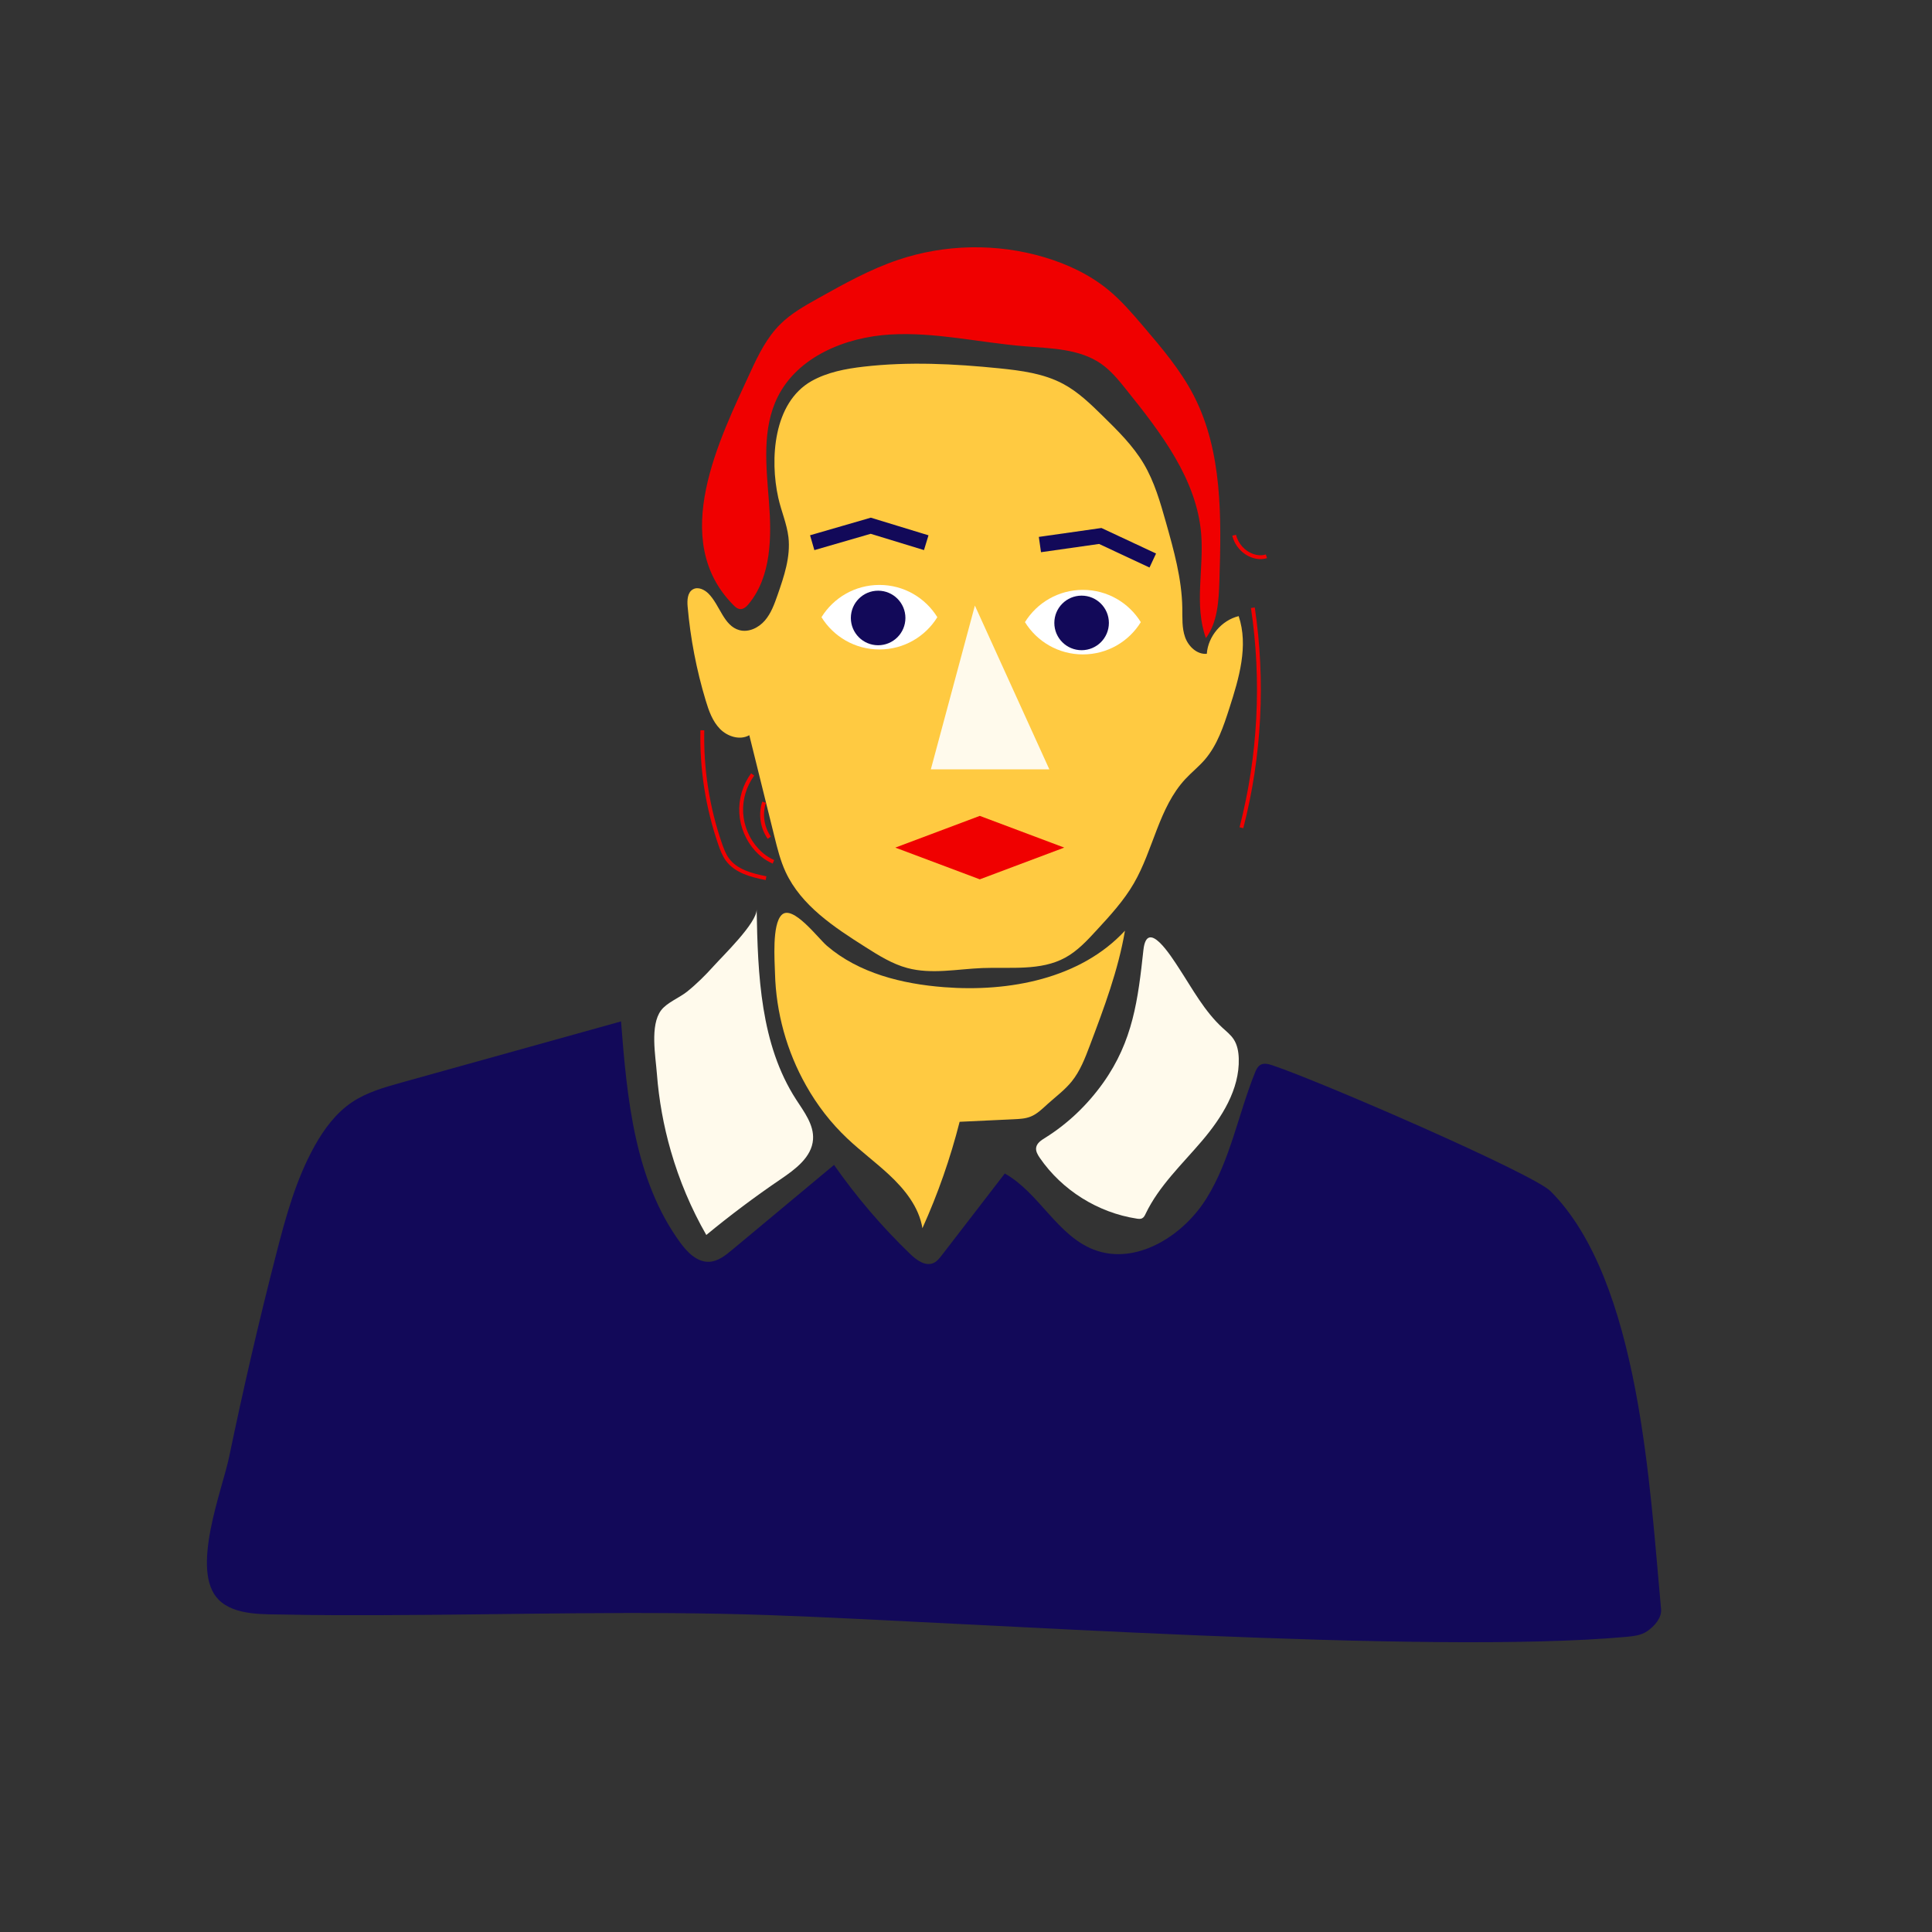 <?xml version="1.0" encoding="utf-8"?>
<!-- Generator: Adobe Illustrator 28.1.0, SVG Export Plug-In . SVG Version: 6.00 Build 0)  -->
<svg version="1.1" id="Calque_1" xmlns="http://www.w3.org/2000/svg" xmlns:xlink="http://www.w3.org/1999/xlink" x="0px" y="0px"
	 viewBox="0 0 500 500" style="enable-background:new 0 0 500 500;" xml:space="preserve">
<rect x="0" y="0" width="500" height="500" fill="#333333" stroke="none"/>
<style type="text/css">
	.st0{fill:#F00000;}
	.st1{fill:#FFCA41;}
	.st2{fill:#FFFFFF;}
	.st3{fill:none;stroke:#F00000;stroke-miterlimit:10;}
	.st4{fill:#120959;}
	.st5{fill:#FFFAEC;}
	.st6{fill:none;stroke:#120959;stroke-width:4;stroke-miterlimit:10;}
</style>
<g>
	<path class="st0" d="M189.8,156.59c0.49,0.5,1.06,1,1.76,1.04c0.9,0.06,1.64-0.65,2.22-1.35c5.84-7.11,5.94-17.22,5.23-26.39
		s-1.85-18.91,2.25-27.15c5.18-10.43,17.53-15.49,29.16-16.17c11.63-0.68,23.16,2.11,34.77,3.05c6.85,0.56,14.19,0.62,19.82,4.56
		c2.55,1.79,4.54,4.25,6.49,6.69c8.9,11.09,18.18,23.09,19.36,37.26c0.75,9.03-1.88,18.49,1.23,27.01
		c3.05-4.16,3.32-9.67,3.49-14.82c0.51-16.31,0.84-33.44-6.64-47.95c-3.4-6.59-8.26-12.3-13.08-17.95c-2.82-3.3-5.65-6.61-9-9.37
		c-4.78-3.94-10.5-6.64-16.43-8.43c-12.36-3.71-25.87-3.48-38.09,0.66c-7.22,2.45-13.92,6.18-20.57,9.9
		c-3.49,1.95-7.04,3.94-9.87,6.76c-3.4,3.39-5.59,7.78-7.6,12.14C186.21,113.63,173,139.67,189.8,156.59z"/>
	<path class="st1" d="M201.42,128.84c0.76,3.43,2.22,6.7,2.63,10.19c0.58,5.08-1.13,10.11-2.81,14.94
		c-0.82,2.34-1.67,4.74-3.29,6.62c-1.62,1.88-4.2,3.14-6.6,2.49c-4.06-1.11-5.02-6.43-7.97-9.43c-1.05-1.06-2.69-1.86-4.01-1.15
		c-1.47,0.79-1.56,2.84-1.41,4.5c0.72,8.23,2.29,16.39,4.68,24.3c0.8,2.66,1.76,5.38,3.71,7.36c1.95,1.98,5.16,2.98,7.57,1.61
		c2.17,8.74,4.33,17.49,6.5,26.23c0.77,3.12,1.55,6.26,2.9,9.17c4.04,8.7,12.55,14.29,20.66,19.43c3.42,2.17,6.92,4.37,10.83,5.42
		c6.28,1.69,12.92,0.27,19.42,0.01c7.29-0.29,15.08,0.8,21.47-2.7c3.13-1.71,5.61-4.38,8.03-7.01c3.53-3.83,7.1-7.7,9.71-12.21
		c5.06-8.73,6.46-19.61,13.33-27c1.62-1.74,3.5-3.23,5.05-5.03c3.23-3.76,4.83-8.61,6.35-13.33c2.49-7.73,4.98-16.1,2.4-23.8
		c-4.42,1.08-7.92,5.21-8.25,9.75c-2.53,0.24-4.77-1.91-5.62-4.31c-0.85-2.4-0.68-5.02-0.72-7.56c-0.12-7.52-2.18-14.86-4.22-22.1
		c-1.48-5.23-2.99-10.54-5.76-15.21c-2.77-4.67-6.68-8.52-10.56-12.33c-3.16-3.1-6.37-6.24-10.27-8.33
		c-5.04-2.7-10.88-3.46-16.57-4.04c-11.66-1.18-23.44-1.77-35.08-0.43c-4.67,0.54-9.41,1.43-13.51,3.74
		C200.13,104.23,199.2,118.84,201.42,128.84z"/>
	<path class="st2" d="M227.59,168.08c-6.35,0-11.89-3.34-14.99-8.35c3.1-5.01,8.65-8.35,14.99-8.35c6.35,0,11.89,3.34,14.99,8.35
		C239.48,164.74,233.94,168.08,227.59,168.08z"/>
	<path class="st2" d="M280.25,169.36c-6.35,0-11.89-3.34-14.99-8.35c3.1-5.01,8.65-8.35,14.99-8.35c6.35,0,11.89,3.34,14.99,8.35
		C292.15,166.02,286.6,169.36,280.25,169.36z"/>
	<path class="st1" d="M219.27,294.63c3.46,3.27,7.3,6.12,10.79,9.36c4.07,3.78,7.78,8.39,8.66,13.87c4.01-8.88,7.23-18.1,9.63-27.54
		c4.69-0.22,9.38-0.44,14.07-0.66c1.45-0.07,2.94-0.14,4.29-0.68c1.72-0.68,3.06-2.04,4.43-3.28c2.11-1.9,4.42-3.6,6.21-5.81
		c2.2-2.72,3.47-6.06,4.71-9.34c3.66-9.7,7.34-19.47,9.08-29.69c-11.49,12.42-29.94,15.93-46.81,14.62
		c-10.88-0.84-22.06-3.61-30.34-10.72c-2.26-1.94-8.87-10.78-11.7-7.98c-2.52,2.48-1.81,11.82-1.72,15.12
		c0.26,10.14,3.05,20.21,8.05,29.04C211.46,286,215.05,290.65,219.27,294.63z"/>
	<path class="st3" d="M181.77,188.99c-0.23,10.01,1.34,20.05,4.62,29.51c0.48,1.38,1.01,2.77,1.87,3.95
		c2.25,3.05,6.27,4.09,9.99,4.82"/>
	<path class="st3" d="M324.24,157.28c2.83,18.92,1.82,38.41-2.96,56.94"/>
	<path class="st3" d="M194.79,200.43c-2.09,2.84-3.16,6.43-2.96,9.95c0.2,3.52,1.65,6.97,4.04,9.56c0.46,0.5,0.95,0.97,1.48,1.39
		c0.86,0.69,1.81,1.27,2.82,1.71"/>
	<path class="st3" d="M197.75,207.61c-1.02,3.04-0.51,6.56,1.34,9.19"/>
	<path class="st3" d="M319.4,138.51c0.56,2.42,2.41,4.5,4.76,5.32c1.15,0.41,2.43,0.52,3.59,0.13"/>
	<path class="st4" d="M71.51,324.43c2.47-9.61,5.12-19.3,9.97-27.96c2.44-4.34,5.5-8.46,9.63-11.23c3.82-2.56,8.34-3.83,12.77-5.07
		c18.95-5.28,37.9-10.55,56.84-15.83c1.55,19.96,3.52,41.07,15.32,57.24c1.85,2.53,4.38,5.12,7.52,4.97
		c2.25-0.11,4.15-1.62,5.88-3.06c8.8-7.34,17.61-14.68,26.41-22.01c5.8,8.3,12.42,16.04,19.71,23.06c1.65,1.59,3.92,3.25,6.02,2.33
		c0.9-0.4,1.53-1.2,2.13-1.98c5.44-7.06,10.89-14.13,16.33-21.19c8.87,4.99,13.53,16.02,23.02,19.7
		c10.83,4.19,23.09-3.44,29.21-13.31c6.12-9.87,8.17-21.67,12.5-32.45c0.32-0.8,0.71-1.65,1.46-2.07c0.92-0.51,2.06-0.2,3.06,0.13
		c12.32,4.1,67.45,28.03,72,32.59c23.12,23.12,25.69,77.07,28.59,108.15c0.21,2.29-1.73,4.44-3.63,5.74
		c-1.56,1.06-3.52,1.27-5.4,1.44c-51.5,4.67-170.04-3.81-221.73-5.63c-33.54-1.18-67.09-0.09-100.64,0.01
		c-8.18,0.02-16.37,0.03-24.55-0.15c-5.38-0.12-13.2,0.36-17.37-3.87c-7.42-7.53,0.97-28.34,2.76-37.03
		C62.98,359.34,67.03,341.83,71.51,324.43z"/>
	<path class="st5" d="M182.79,319.61c6.17-5.09,12.57-9.89,19.19-14.39c3.81-2.59,8.09-5.72,8.43-10.31
		c0.28-3.82-2.31-7.16-4.39-10.38c-9.21-14.26-9.9-32.2-10.2-49.17c0.06,3.52-8.72,11.97-11.09,14.62
		c-2.14,2.38-4.42,4.65-6.92,6.66c-1.97,1.58-5.22,2.83-6.72,4.83c-2.92,3.89-1.43,11.83-1.09,16.38
		c0.52,6.79,1.73,13.52,3.62,20.06C175.8,305.47,178.87,312.78,182.79,319.61z"/>
	<path class="st5" d="M270.45,294.49c-0.99,0.61-2.09,1.33-2.29,2.48c-0.16,0.95,0.38,1.86,0.92,2.66
		c5.75,8.38,15.07,14.22,25.12,15.75c0.46,0.07,0.95,0.13,1.37-0.08c0.47-0.24,0.72-0.75,0.94-1.23
		c3.45-7.17,9.41-12.75,14.56-18.81c5.15-6.06,9.75-13.34,9.52-21.29c-0.05-1.75-0.36-3.55-1.32-5.01c-0.74-1.13-1.82-1.99-2.82-2.9
		c-4.74-4.33-7.78-10.04-11.25-15.35c-2.08-3.19-8.37-13.28-9.29-4.82c-1.39,12.77-2.69,23.53-10.45,34.4
		C281.44,285.92,276.35,290.82,270.45,294.49z"/>
	<polygon class="st0" points="275.43,219.36 275.26,219.42 253.57,227.57 231.87,219.42 231.71,219.36 253.57,211.15 	"/>
	<circle class="st4" cx="227.26" cy="159.93" r="7.06"/>
	<circle class="st4" cx="279.92" cy="161.21" r="7.06"/>
	<polygon class="st5" points="252.3,156.72 271.57,199.11 240.9,199.11 	"/>
	<polyline class="st6" points="210.2,140.45 225.35,136.06 239.71,140.45 	"/>
	<polyline class="st6" points="269.13,140.93 284.74,138.71 298.34,145.06 	"/>
</g>
</svg>
